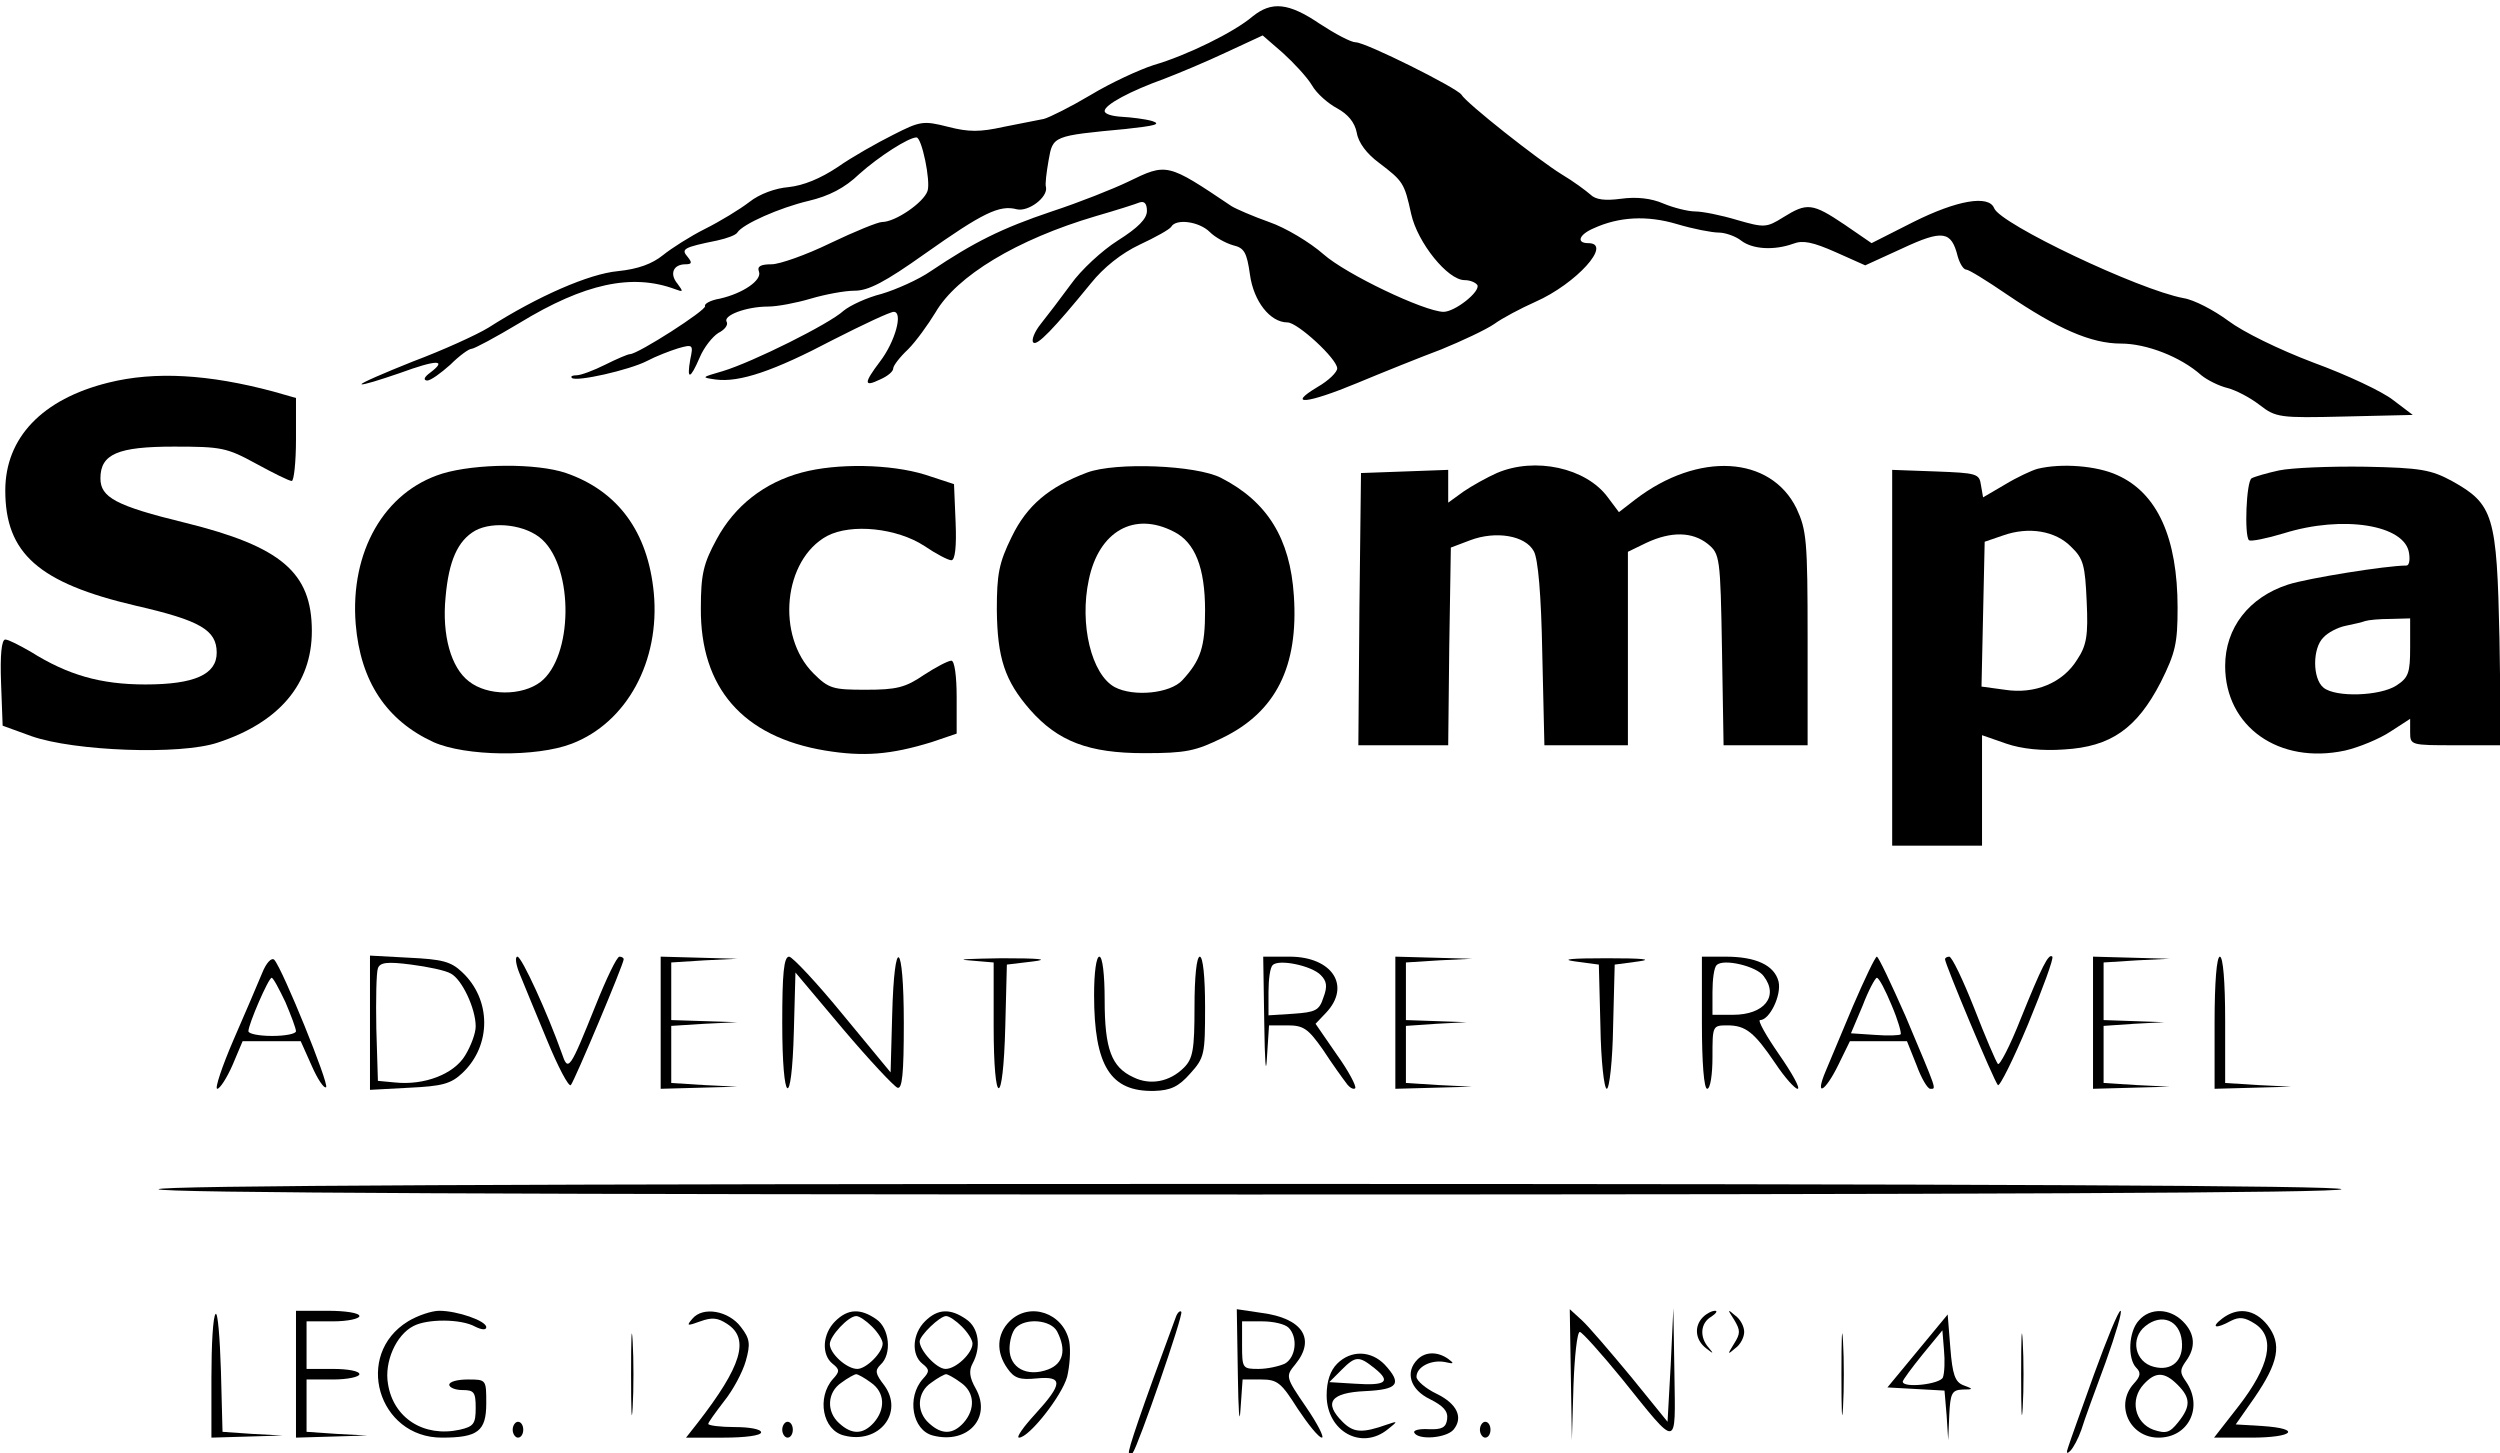 <?xml version="1.0" standalone="no"?>
<!DOCTYPE svg PUBLIC "-//W3C//DTD SVG 20010904//EN"
 "http://www.w3.org/TR/2001/REC-SVG-20010904/DTD/svg10.dtd">
<svg version="1.0" xmlns="http://www.w3.org/2000/svg"
 width="473pt" height="275pt" viewBox="0 0 473 275"
 preserveAspectRatio="xMidYMid meet">

<g transform="translate(0,275) scale(0.1,-0.1)"
fill="#000000" stroke="none">
<path d="M2370 2719 c-35 -30 -125 -74 -187 -92 -28 -9 -82 -34 -120 -57 -37
-22 -77 -42 -88 -45 -11 -2 -45 -9 -76 -15 -45 -10 -66 -10 -105 0 -47 12 -53
11 -104 -15 -30 -15 -78 -42 -105 -61 -33 -22 -65 -35 -93 -38 -25 -2 -55 -13
-74 -28 -18 -14 -56 -37 -84 -51 -28 -14 -64 -37 -80 -50 -20 -16 -46 -26 -85
-30 -54 -5 -151 -47 -245 -107 -23 -14 -87 -43 -143 -64 -55 -22 -99 -41 -97
-43 2 -2 34 8 72 21 71 26 91 26 58 1 -11 -8 -14 -14 -6 -15 7 0 26 14 44 30
17 17 35 30 40 30 5 0 46 22 91 49 123 75 213 94 294 64 16 -6 16 -5 5 10 -16
19 -8 37 15 37 12 0 13 3 4 14 -13 15 -8 18 56 31 18 4 35 10 38 15 10 16 80
47 135 60 38 9 68 24 96 51 37 33 93 69 108 69 10 0 27 -82 21 -101 -7 -22
-61 -59 -86 -59 -8 0 -52 -18 -98 -40 -45 -22 -96 -40 -111 -40 -21 0 -28 -4
-24 -14 6 -16 -30 -41 -74 -51 -18 -3 -30 -10 -28 -14 4 -7 -127 -91 -142 -91
-4 0 -25 -9 -47 -20 -22 -11 -46 -20 -54 -20 -8 0 -12 -2 -9 -5 8 -8 109 15
142 32 17 9 43 19 59 24 28 8 29 7 23 -21 -7 -40 0 -38 18 4 8 19 24 39 35 46
12 6 19 15 16 21 -8 12 37 29 78 29 18 0 54 7 81 15 27 8 64 15 83 15 26 0 57
16 133 70 109 77 141 93 174 84 22 -5 59 23 55 42 -2 5 1 28 5 51 8 46 8 46
146 59 55 6 68 9 50 15 -14 4 -40 7 -57 8 -18 1 -33 5 -33 11 0 12 49 38 113
61 26 10 79 32 117 50 l69 32 38 -33 c21 -19 46 -46 55 -61 9 -16 31 -35 48
-44 20 -11 33 -26 37 -46 3 -19 19 -40 42 -57 46 -35 48 -38 61 -97 12 -54 69
-125 101 -125 10 0 20 -4 24 -9 7 -12 -42 -51 -64 -51 -37 1 -184 71 -227 109
-25 22 -71 50 -103 61 -31 11 -63 25 -71 30 -122 82 -122 82 -196 46 -27 -13
-92 -39 -144 -56 -95 -32 -147 -58 -229 -113 -23 -16 -66 -35 -93 -43 -28 -7
-60 -22 -72 -32 -27 -25 -172 -97 -228 -114 -41 -12 -42 -12 -14 -16 45 -6
110 16 222 75 57 29 108 53 115 53 18 0 3 -56 -26 -94 -31 -41 -31 -49 0 -34
14 6 25 15 25 21 0 5 12 21 28 36 15 15 38 47 52 70 40 69 154 138 303 182 38
11 76 23 83 26 9 3 14 -2 14 -16 0 -15 -17 -32 -55 -56 -30 -19 -70 -56 -89
-83 -19 -26 -45 -60 -57 -75 -12 -15 -18 -31 -14 -35 7 -7 38 25 109 112 24
30 58 57 92 73 30 14 57 29 60 34 9 16 53 10 73 -10 10 -10 30 -21 44 -25 21
-5 26 -13 32 -56 7 -50 38 -90 71 -90 19 0 94 -69 94 -87 0 -7 -16 -23 -37
-35 -60 -36 -20 -32 74 7 48 20 120 49 160 64 39 16 84 37 100 48 15 11 51 30
78 42 77 34 147 111 100 111 -23 0 -18 16 10 28 48 22 101 25 158 8 30 -9 66
-16 79 -16 12 0 32 -7 42 -15 22 -17 63 -19 99 -6 18 7 37 3 80 -16 l56 -25
70 32 c77 36 93 33 105 -15 4 -14 11 -25 16 -25 5 0 39 -21 77 -47 96 -65 159
-93 216 -93 48 0 113 -25 152 -60 11 -9 33 -20 49 -24 16 -4 43 -18 61 -32 31
-24 38 -25 161 -22 l129 3 -37 28 c-20 16 -88 48 -151 71 -66 25 -133 58 -161
79 -27 20 -65 40 -85 43 -85 16 -346 140 -358 170 -10 26 -71 15 -153 -26
l-79 -40 -51 35 c-61 41 -71 42 -116 14 -32 -20 -36 -20 -88 -5 -30 9 -65 16
-79 16 -13 0 -41 7 -60 15 -23 10 -51 13 -80 9 -30 -4 -48 -2 -58 8 -8 7 -32
25 -54 38 -44 27 -181 135 -190 151 -9 13 -181 99 -200 99 -9 0 -39 16 -68 35
-59 40 -91 43 -127 14z"/>
<path d="M205 2026 c-125 -31 -195 -104 -195 -204 0 -119 63 -175 247 -218
122 -28 153 -46 153 -89 0 -41 -42 -60 -135 -60 -85 0 -147 18 -217 62 -21 12
-42 23 -48 23 -7 0 -10 -29 -8 -82 l3 -81 55 -20 c80 -28 281 -36 352 -12 116
38 178 111 178 211 0 111 -58 160 -240 205 -131 32 -160 48 -160 84 0 46 33
60 139 60 90 0 100 -2 155 -32 33 -18 63 -33 68 -33 4 0 8 35 8 79 l0 78 -42
12 c-123 33 -225 39 -313 17z"/>
<path d="M837 1854 c-110 -34 -175 -148 -164 -285 9 -108 58 -182 147 -223 60
-27 195 -29 262 -3 104 40 167 156 155 285 -11 116 -68 193 -166 227 -56 19
-171 18 -234 -1z m189 -125 c60 -56 58 -221 -3 -269 -35 -27 -101 -27 -136 1
-34 26 -51 88 -44 159 6 69 23 107 56 126 35 19 97 11 127 -17z"/>
<path d="M1517 1856 c-71 -19 -127 -63 -161 -126 -25 -46 -30 -66 -30 -131 -1
-150 79 -243 235 -269 73 -12 124 -8 202 16 l47 16 0 69 c0 40 -4 69 -10 69
-6 0 -29 -12 -52 -27 -35 -24 -52 -28 -110 -28 -62 0 -70 2 -99 31 -71 71 -57
215 26 260 46 24 132 15 184 -19 22 -15 45 -27 51 -27 7 0 10 26 8 72 l-3 72
-55 18 c-65 20 -166 22 -233 4z"/>
<path d="M2057 1856 c-72 -27 -114 -62 -143 -122 -24 -49 -28 -70 -28 -138 1
-91 15 -134 63 -189 53 -60 111 -82 216 -82 79 0 97 4 148 29 101 49 144 135
135 269 -7 108 -50 178 -138 223 -47 24 -199 30 -253 10z m164 -112 c40 -20
59 -68 59 -149 0 -69 -8 -94 -43 -132 -23 -25 -92 -32 -128 -13 -44 24 -67
119 -49 203 19 92 86 130 161 91z"/>
<path d="M2832 1855 c-18 -8 -47 -24 -63 -35 l-29 -21 0 31 0 31 -82 -3 -83
-3 -3 -257 -2 -258 85 0 85 0 2 187 3 187 37 14 c48 18 104 9 120 -21 8 -14
14 -82 16 -194 l4 -173 79 0 79 0 0 183 0 183 35 17 c47 22 87 21 116 -2 23
-19 24 -24 27 -200 l3 -181 80 0 79 0 0 202 c0 186 -2 205 -21 246 -49 100
-186 108 -305 17 l-31 -24 -21 28 c-41 56 -138 77 -210 46z"/>
<path d="M3855 1863 c-11 -3 -39 -16 -62 -30 l-41 -24 -4 23 c-3 22 -8 23 -85
26 l-83 3 0 -356 0 -355 85 0 85 0 0 104 0 105 46 -16 c29 -10 68 -14 109 -11
89 5 138 40 183 127 28 56 32 74 32 141 0 132 -38 217 -114 251 -39 18 -106
23 -151 12z m64 -148 c23 -22 26 -35 29 -103 3 -64 0 -83 -18 -110 -27 -44
-80 -66 -137 -57 l-44 6 3 137 3 137 35 12 c48 17 99 9 129 -22z"/>
<path d="M4312 1860 c-23 -5 -47 -12 -52 -15 -10 -6 -14 -108 -5 -117 3 -3 33
3 66 13 112 35 230 16 237 -38 2 -13 0 -23 -5 -23 -38 0 -187 -24 -224 -36
-74 -24 -119 -82 -119 -154 0 -115 102 -187 227 -160 26 6 65 22 86 36 l37 24
0 -25 c0 -25 1 -25 86 -25 l86 0 -3 203 c-5 232 -11 253 -90 297 -39 21 -58
25 -164 27 -66 1 -139 -2 -163 -7z m248 -335 c0 -48 -3 -57 -26 -72 -31 -20
-115 -23 -138 -4 -21 17 -21 75 0 95 8 9 27 19 42 22 15 3 32 7 37 9 6 2 27 4
48 4 l37 1 0 -55z"/>
<path d="M496 909 c-8 -19 -32 -76 -54 -126 -22 -51 -36 -93 -31 -93 5 0 18
20 29 45 l19 45 55 0 55 0 21 -47 c11 -25 23 -43 27 -40 6 6 -82 223 -98 241
-5 5 -15 -5 -23 -25z m44 -55 c11 -26 20 -50 20 -55 0 -5 -20 -9 -45 -9 -25 0
-45 4 -45 9 0 13 38 101 44 101 3 0 14 -21 26 -46z"/>
<path d="M700 815 l0 -127 74 4 c62 3 79 7 101 28 55 52 55 139 -1 191 -21 20
-38 24 -100 27 l-74 4 0 -127z m153 93 c21 -11 47 -66 47 -100 0 -13 -9 -37
-20 -55 -21 -35 -77 -57 -133 -51 l-32 3 -3 99 c-1 55 0 106 3 114 4 11 17 13
63 7 31 -4 65 -11 75 -17z"/>
<path d="M983 908 c7 -18 31 -75 52 -126 21 -51 41 -89 45 -85 7 8 100 229
100 238 0 3 -4 5 -8 5 -5 0 -25 -42 -45 -92 -49 -122 -52 -127 -64 -91 -27 76
-76 183 -84 183 -5 0 -3 -15 4 -32z"/>
<path d="M1250 815 l0 -125 73 2 72 2 -62 3 -63 4 0 54 0 54 63 4 62 3 -62 2
-63 2 0 55 0 54 63 4 62 3 -72 2 -73 2 0 -125z"/>
<path d="M1480 815 c0 -156 18 -169 22 -15 l3 110 90 -107 c50 -59 96 -108
103 -111 9 -3 12 26 12 122 0 157 -18 170 -22 16 l-3 -109 -90 109 c-49 60
-96 110 -102 110 -10 0 -13 -32 -13 -125z"/>
<path d="M1833 933 l47 -4 0 -120 c0 -156 18 -158 22 -1 l3 117 50 6 c32 4 11
6 -60 6 -60 -1 -89 -2 -62 -4z"/>
<path d="M2070 868 c0 -135 31 -184 114 -182 31 1 46 8 68 33 27 30 28 36 28
126 0 57 -4 95 -10 95 -6 0 -10 -38 -10 -95 0 -81 -3 -98 -20 -115 -27 -27
-64 -34 -96 -18 -41 19 -54 53 -54 146 0 48 -4 82 -10 82 -6 0 -10 -31 -10
-72z"/>
<path d="M2392 813 c1 -71 3 -100 5 -65 l4 62 35 0 c30 0 39 -6 67 -46 17 -26
37 -54 44 -63 6 -9 14 -13 17 -10 3 3 -12 32 -35 64 l-40 58 20 21 c48 51 11
106 -69 106 l-50 0 2 -127z m107 92 c11 -11 13 -21 5 -42 -8 -25 -15 -28 -57
-31 l-47 -3 0 44 c0 24 3 47 8 51 11 12 74 -1 91 -19z"/>
<path d="M2640 815 l0 -125 73 2 72 2 -62 3 -63 4 0 54 0 54 58 4 57 3 -57 2
-58 2 0 55 0 54 63 4 62 3 -72 2 -73 2 0 -125z"/>
<path d="M2980 931 l45 -6 3 -117 c1 -65 7 -118 12 -118 5 0 11 53 12 118 l3
117 45 6 c29 4 7 6 -60 6 -67 0 -89 -2 -60 -6z"/>
<path d="M3220 815 c0 -77 4 -125 10 -125 6 0 10 27 10 60 0 59 0 60 28 60 35
0 51 -13 91 -72 18 -27 37 -48 42 -48 6 0 -10 29 -35 65 -25 36 -41 65 -36 65
18 0 41 47 35 73 -8 31 -43 47 -100 47 l-45 0 0 -125z m117 88 c29 -38 1 -73
-58 -73 l-39 0 0 43 c0 24 3 47 8 51 12 13 76 -2 89 -21z"/>
<path d="M3506 847 c-21 -50 -45 -107 -52 -124 -21 -50 -1 -39 24 12 l22 45
54 0 54 0 18 -45 c9 -25 21 -45 26 -45 12 0 14 -7 -47 138 -27 61 -51 112 -54
112 -3 0 -23 -42 -45 -93z m73 1 c12 -28 19 -53 17 -55 -2 -2 -24 -3 -49 -1
l-45 3 22 52 c11 29 24 53 27 53 4 0 16 -23 28 -52z"/>
<path d="M3680 935 c0 -9 92 -229 100 -238 3 -4 29 48 57 115 28 68 49 125 46
128 -7 7 -20 -19 -60 -118 -20 -51 -40 -89 -43 -85 -4 5 -24 52 -45 106 -21
53 -42 97 -47 97 -4 0 -8 -2 -8 -5z"/>
<path d="M3960 815 l0 -125 73 2 72 2 -62 3 -63 4 0 54 0 54 58 4 57 3 -57 2
-58 2 0 55 0 54 63 4 62 3 -72 2 -73 2 0 -125z"/>
<path d="M4190 815 l0 -125 73 2 72 2 -62 3 -63 4 0 119 c0 73 -4 120 -10 120
-6 0 -10 -48 -10 -125z"/>
<path d="M300 500 c0 -7 695 -10 2065 -10 1370 0 2065 3 2065 10 0 7 -695 10
-2065 10 -1370 0 -2065 -3 -2065 -10z"/>
<path d="M408 264 c-5 -4 -8 -58 -8 -121 l0 -113 68 2 67 2 -57 3 -57 4 -3
115 c-2 64 -6 112 -10 108z"/>
<path d="M560 150 l0 -120 68 2 67 2 -57 3 -58 4 0 49 0 50 50 0 c28 0 50 5
50 10 0 6 -22 10 -50 10 l-50 0 0 45 0 45 50 0 c28 0 50 5 50 10 0 6 -27 10
-60 10 l-60 0 0 -120z"/>
<path d="M772 250 c-103 -63 -57 -220 64 -220 68 0 84 12 84 65 0 45 0 45 -35
45 -19 0 -35 -4 -35 -10 0 -5 11 -10 25 -10 22 0 25 -4 25 -34 0 -30 -4 -35
-30 -41 -68 -15 -126 22 -136 87 -7 41 15 92 48 109 26 14 90 14 117 -1 12 -6
21 -7 21 -1 0 12 -55 31 -89 31 -14 0 -41 -9 -59 -20z"/>
<path d="M1194 150 c0 -69 1 -97 3 -63 2 35 2 91 0 125 -2 35 -3 7 -3 -62z"/>
<path d="M1310 255 c-12 -14 -10 -14 15 -5 22 8 33 7 51 -5 43 -28 27 -80 -56
-187 l-22 -28 71 0 c41 0 71 4 71 10 0 6 -22 10 -50 10 -27 0 -50 3 -50 6 0 3
14 22 30 43 17 21 35 55 41 76 9 32 8 42 -9 64 -23 31 -72 40 -92 16z"/>
<path d="M1580 250 c-24 -24 -26 -63 -5 -80 14 -11 14 -15 1 -29 -31 -35 -20
-97 21 -107 66 -17 114 43 76 95 -17 22 -18 28 -7 39 22 20 17 69 -8 86 -30
21 -54 20 -78 -4z m70 -10 c11 -11 20 -25 20 -32 0 -17 -31 -48 -48 -48 -20 0
-52 29 -52 47 0 15 35 53 50 53 6 0 19 -9 30 -20z m-2 -106 c26 -18 28 -50 5
-76 -20 -22 -41 -23 -65 -1 -25 22 -23 59 4 77 12 9 25 16 28 16 3 0 16 -7 28
-16z"/>
<path d="M1750 250 c-24 -24 -26 -63 -5 -80 14 -11 14 -15 1 -29 -31 -35 -20
-97 19 -107 66 -17 112 34 81 89 -12 21 -13 34 -6 47 17 31 12 68 -12 84 -30
21 -54 20 -78 -4z m70 -10 c11 -11 20 -25 20 -32 0 -18 -31 -48 -51 -48 -17 0
-49 35 -49 52 0 11 38 48 50 48 6 0 19 -9 30 -20z m-2 -106 c26 -18 28 -50 5
-76 -20 -22 -41 -23 -65 -1 -25 22 -23 59 4 77 12 9 25 16 28 16 3 0 16 -7 28
-16z"/>
<path d="M1910 250 c-24 -24 -26 -58 -4 -89 13 -19 24 -22 55 -19 51 5 50 -10
-2 -67 -23 -25 -37 -45 -31 -45 19 0 81 79 91 115 5 21 7 50 4 67 -11 54 -75
76 -113 38z m90 -19 c18 -35 12 -61 -17 -72 -40 -15 -73 3 -73 39 0 15 5 33
12 40 19 19 66 15 78 -7z"/>
<path d="M2225 259 c-67 -181 -92 -255 -89 -258 2 -2 6 -2 7 0 10 12 97 263
92 267 -2 3 -7 -1 -10 -9z"/>
<path d="M2342 149 c1 -68 3 -98 5 -66 l4 57 35 0 c31 0 38 -6 69 -55 20 -30
40 -55 46 -55 5 0 -8 26 -30 58 -39 57 -39 58 -20 81 39 48 13 87 -64 97 l-47
7 2 -124z m96 89 c18 -18 14 -56 -7 -68 -11 -5 -33 -10 -50 -10 -30 0 -31 1
-31 45 l0 45 38 0 c21 0 43 -5 50 -12z"/>
<path d="M2972 149 l2 -124 3 103 c2 56 7 102 12 102 4 0 40 -40 80 -89 107
-133 101 -134 99 10 l-2 124 -5 -107 -6 -108 -69 85 c-39 47 -80 95 -93 107
l-23 21 2 -124z"/>
<path d="M3222 258 c-17 -17 -15 -43 6 -59 14 -11 15 -11 5 1 -18 20 -16 47 5
59 9 6 12 11 7 11 -6 0 -16 -5 -23 -12z"/>
<path d="M3281 253 c12 -20 12 -26 0 -45 -13 -21 -13 -22 2 -9 10 7 17 21 17
31 0 10 -7 24 -17 31 -15 13 -15 12 -2 -8z"/>
<path d="M3484 150 c0 -69 1 -97 3 -63 2 35 2 91 0 125 -2 35 -3 7 -3 -62z"/>
<path d="M3824 150 c0 -69 1 -97 3 -63 2 35 2 91 0 125 -2 35 -3 7 -3 -62z"/>
<path d="M3962 150 c-24 -67 -46 -128 -49 -138 -4 -11 -3 -14 4 -7 6 6 15 23
21 40 5 17 26 74 46 128 19 53 32 97 28 97 -4 0 -26 -54 -50 -120z"/>
<path d="M4047 252 c-20 -21 -22 -73 -5 -90 9 -9 8 -16 -5 -30 -36 -40 -8
-102 47 -102 57 0 85 58 52 106 -12 17 -12 22 0 39 19 26 17 52 -6 75 -25 25
-62 26 -83 2z m81 -39 c4 -37 -19 -58 -53 -49 -36 9 -45 54 -16 77 31 25 65
11 69 -28z m-8 -83 c25 -25 25 -41 1 -71 -16 -20 -23 -22 -47 -14 -35 13 -45
57 -18 86 22 24 39 24 64 -1z"/>
<path d="M4204 255 c-22 -17 -12 -20 17 -4 16 8 26 7 46 -6 39 -26 27 -80 -32
-156 l-46 -59 70 0 c81 0 97 17 21 22 l-50 3 35 50 c46 67 53 102 25 138 -24
30 -56 35 -86 12z"/>
<path d="M3628 194 l-57 -69 54 -3 54 -3 4 -47 3 -47 2 48 c2 41 5 47 25 48
21 0 21 1 2 8 -16 6 -21 20 -25 71 l-5 63 -57 -69z m48 -50 c-5 -13 -76 -21
-76 -8 0 3 17 26 38 52 l37 45 3 -37 c2 -21 1 -44 -2 -52z"/>
<path d="M2530 170 c-13 -13 -20 -33 -20 -60 0 -68 66 -105 116 -64 19 15 19
16 -1 9 -48 -17 -64 -16 -85 5 -36 36 -23 55 43 58 63 3 70 14 37 50 -26 27
-64 28 -90 2z m71 -9 c31 -25 22 -33 -37 -29 l-49 3 23 23 c27 27 33 27 63 3z"/>
<path d="M2682 178 c-24 -24 -14 -57 23 -75 26 -13 35 -23 33 -38 -2 -16 -10
-20 -35 -19 -18 1 -30 -2 -27 -7 8 -14 60 -10 74 6 19 23 7 49 -32 68 -21 10
-38 25 -38 32 0 19 28 33 54 28 17 -4 18 -3 6 6 -20 14 -43 14 -58 -1z"/>
<path d="M970 45 c0 -8 5 -15 10 -15 6 0 10 7 10 15 0 8 -4 15 -10 15 -5 0
-10 -7 -10 -15z"/>
<path d="M1480 45 c0 -8 5 -15 10 -15 6 0 10 7 10 15 0 8 -4 15 -10 15 -5 0
-10 -7 -10 -15z"/>
<path d="M2800 45 c0 -8 5 -15 10 -15 6 0 10 7 10 15 0 8 -4 15 -10 15 -5 0
-10 -7 -10 -15z"/>
</g>
</svg>
